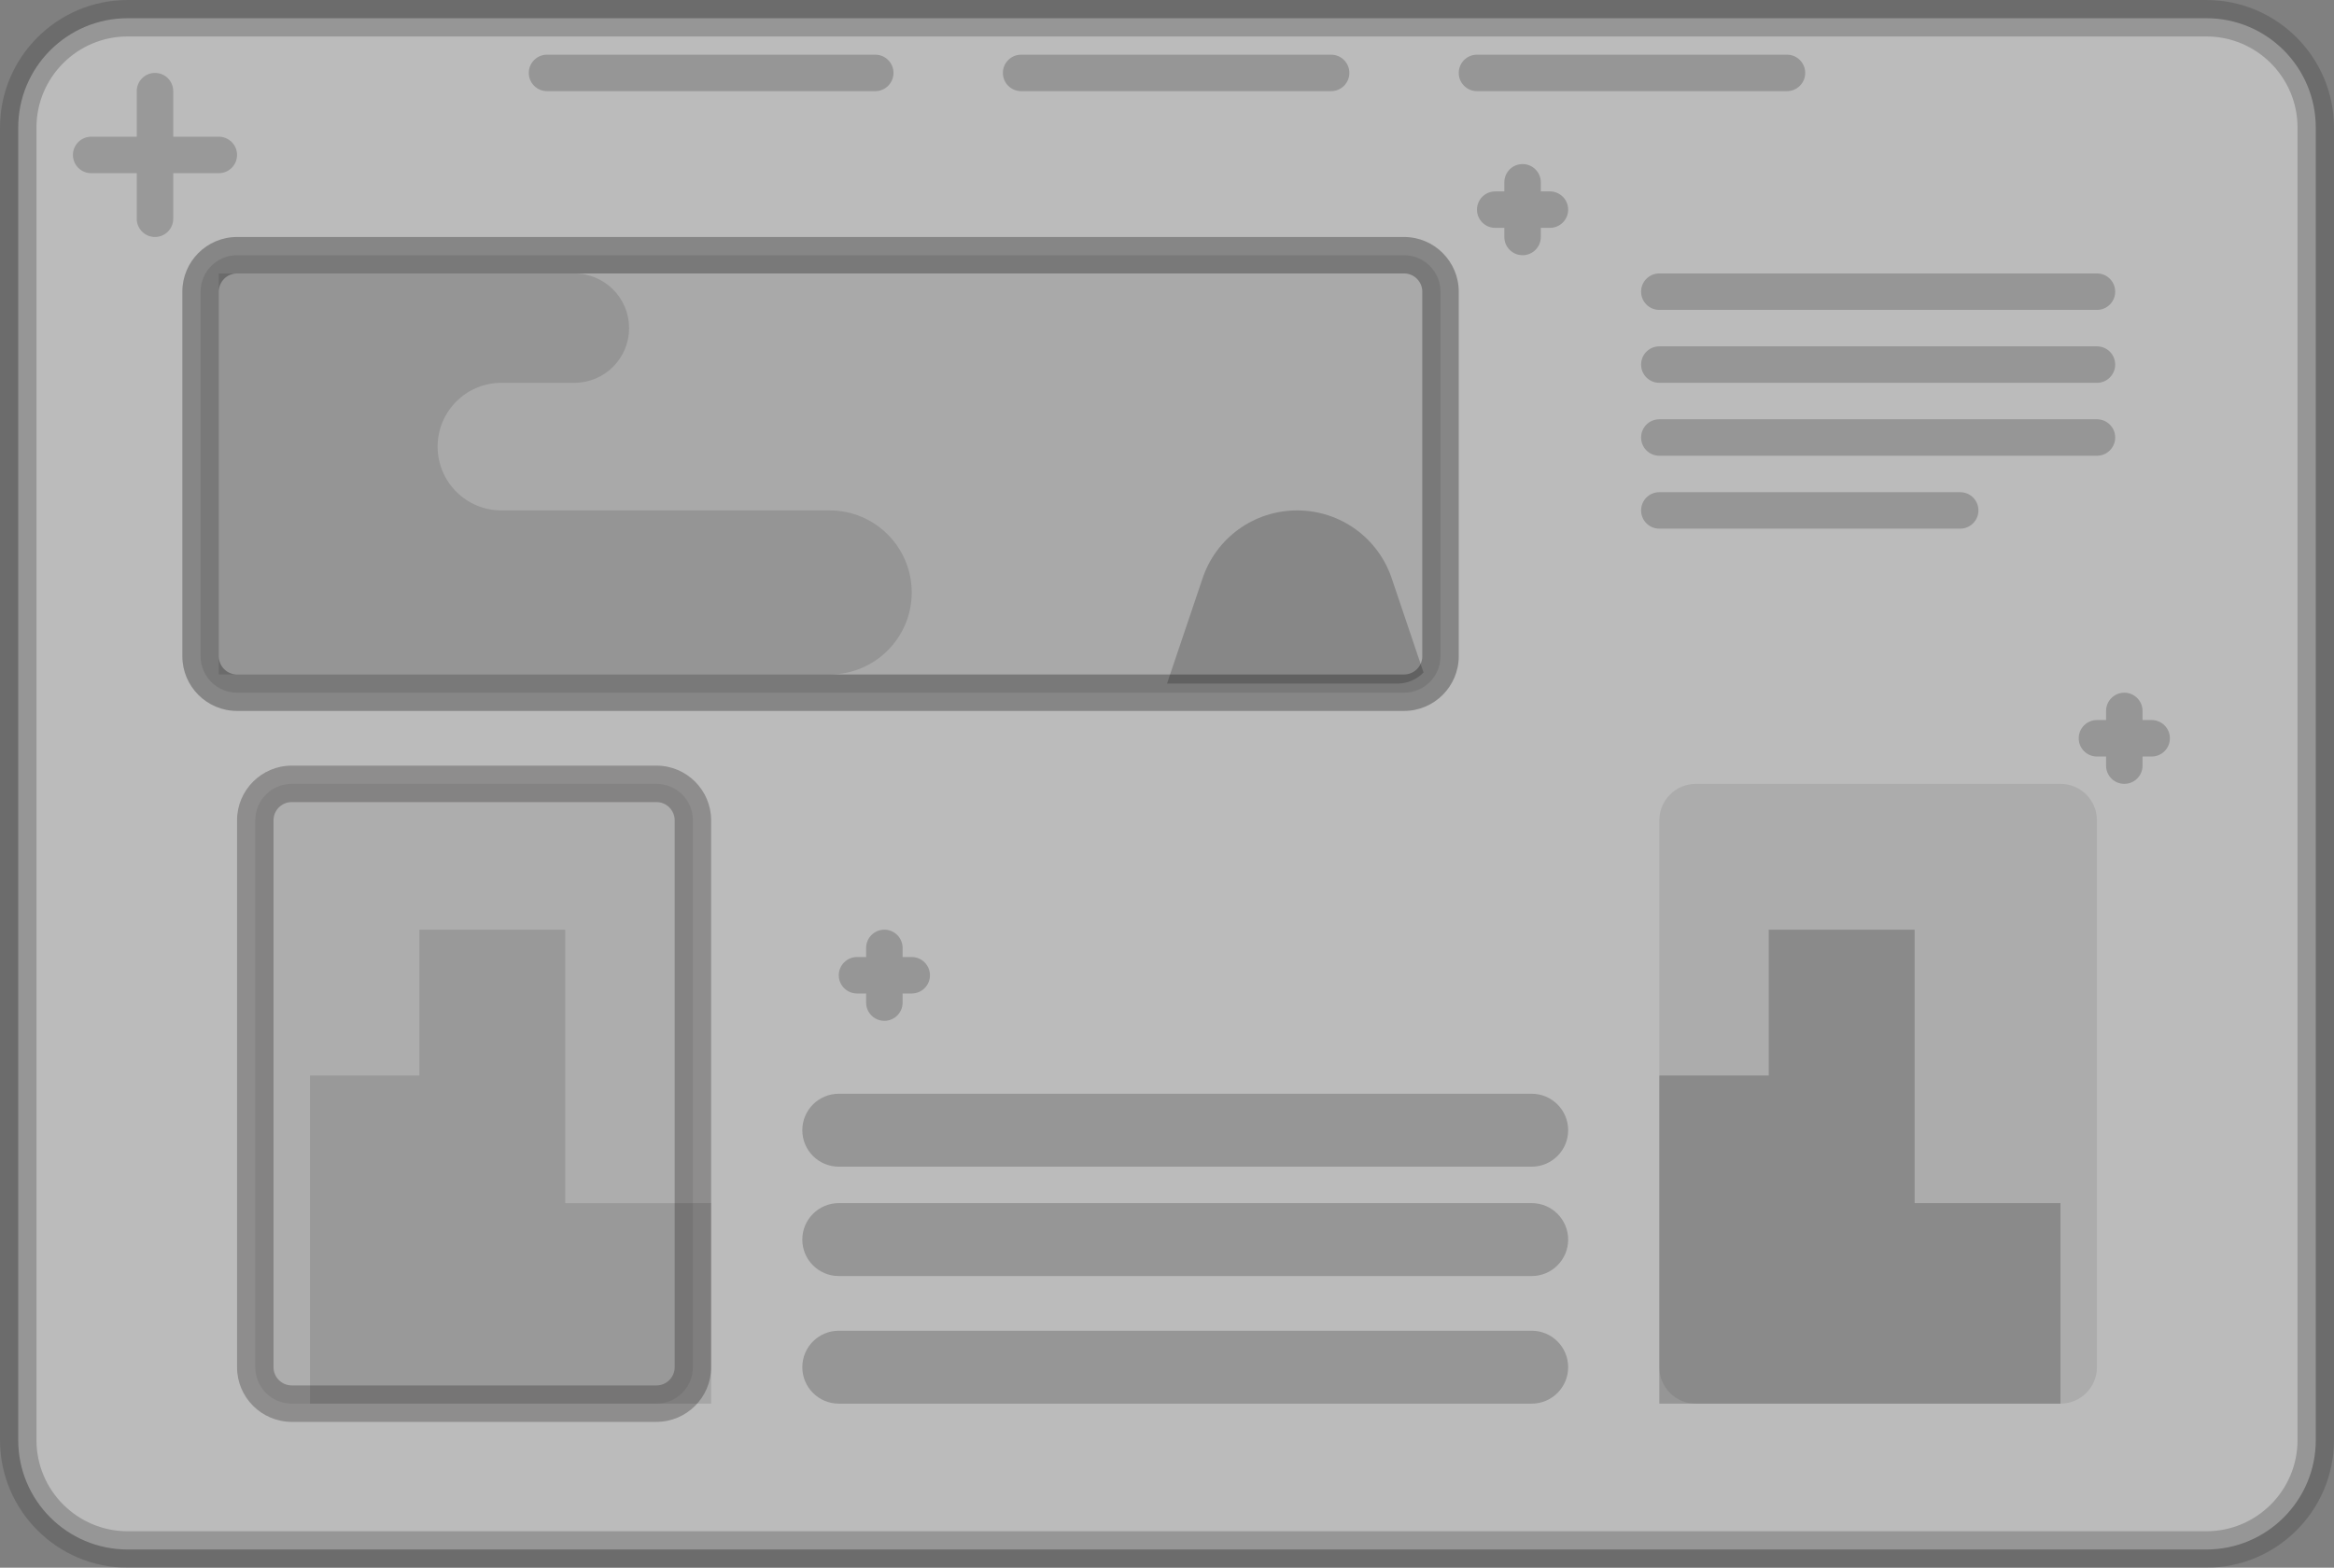 <?xml version="1.0" encoding="UTF-8"?>
<svg width="128px" height="86px" viewBox="0 0 128 86" version="1.1" xmlns="http://www.w3.org/2000/svg" xmlns:xlink="http://www.w3.org/1999/xlink">
    <rect x="0" y="0" width="128" height="86" fill="#808080" stroke="none"/>
    <!-- Generator: Sketch 47.1 (45422) - http://www.bohemiancoding.com/sketch -->
    <title>Artboard</title>
    <desc>Created with Sketch.</desc>
    <defs></defs>
    <g id="大屏数据可视化--后台" stroke="none" stroke-width="1" fill="none" fill-rule="evenodd">
        <g id="Artboard">
            <g id="Illustrations-/-illustration-favorites-Copy" transform="translate(-218, -269)">
                <path d="M324,369 C324,372.313 321.313,375 318,375 L246,375 C242.686,375 240,372.313 240,369 L240,255 C240,251.686 242.686,249 246,249 L318,249 C321.313,249 324,251.686 324,255 L324,369 Z" id="Fill-38" fill="#FFFFFF" opacity="0.462" transform="translate(282, 312) rotate(90) translate(-282, -312) "></path>
                <path d="M246,250 C243.243,250 241,252.243 241,255 L241,369 C241,371.757 243.243,374 246,374 L318,374 C320.757,374 323,371.757 323,369 L323,255 C323,252.243 320.757,250 318,250 L246,250 Z M318,376 L246,376 C242.141,376 239,372.86 239,369 L239,255 C239,251.14 242.141,248 246,248 L318,248 C321.86,248 325,251.14 325,255 L325,369 C325,372.86 321.86,376 318,376 L318,376 Z" id="Fill-36" fill="#3D3D3D" opacity="0.288" transform="translate(282, 312) rotate(90) translate(-282, -312) "></path>
                <path d="M256,344 C256,345.104 255.105,346 254,346 L234,346 C232.895,346 232,345.104 232,344 L232,314 C232,312.896 232.895,312 234,312 L254,312 C255.105,312 256,312.896 256,314 L256,344 Z" id="Fill-31" fill-opacity="0.2" fill="#000000" opacity="0.383"></path>
                <path d="M333,344 C333,345.104 332.104,346 331,346 L311,346 C309.896,346 309,345.104 309,344 L309,314 C309,312.896 309.896,312 311,312 L331,312 C332.104,312 333,312.896 333,314 L333,344 Z" id="Fill-31-Copy" fill-opacity="0.2" fill="#000000" opacity="0.394"></path>
                <path d="M297,305 C297,306.104 296.104,307 295,307 L231,307 C229.895,307 229,306.104 229,305 L229,285 C229,283.896 229.895,283 231,283 L295,283 C296.104,283 297,283.896 297,285 L297,305 Z" id="Fill-30" fill-opacity="0.2" fill="#000000" opacity="0.485"></path>
                <path d="M294.636,306.5 C295.199,306.5 295.705,306.265 296.069,305.891 L294.338,300.767 C293.599,298.514 291.509,297 289.137,297 C286.766,297 284.676,298.514 283.94,300.759 L282,306.5 L294.636,306.5 Z" id="Fill-29" fill-opacity="0.2" fill="#000000"></path>
                <path d="M263.5,297 L245.5,297 C243.567,297 242,295.433 242,293.5 C242,291.567 243.567,290 245.5,290 L249.5,290 C251.157,290 252.5,288.657 252.5,287 C252.5,285.343 251.157,284 249.5,284 L230,284 L230,306 L263.5,306 C265.986,306 268,303.986 268,301.5 C268,299.014 265.986,297 263.5,297" id="Fill-28" fill-opacity="0.2" fill="#000000" opacity="0.605"></path>
                <path d="M231,284 C230.448,284 230,284.449 230,285 L230,305 C230,305.551 230.448,306 231,306 L295,306 C295.552,306 296,305.551 296,305 L296,285 C296,284.449 295.552,284 295,284 L231,284 Z M295,308 L231,308 C229.345,308 228,306.654 228,305 L228,285 C228,283.346 229.345,282 231,282 L295,282 C296.654,282 298,283.346 298,285 L298,305 C298,306.654 296.654,308 295,308 L295,308 Z" id="Fill-27" fill="#000000" opacity="0.282"></path>
                <polygon id="Fill-21" fill-opacity="0.2" fill="#000000" opacity="0.572" points="249 335 249 320 241 320 241 328 235 328 235 346 257 346 257 335"></polygon>
                <polygon id="Fill-21-Copy" fill-opacity="0.2" fill="#000000" points="323 335 323 320 315 320 315 328 309 328 309 346 331 346 331 335"></polygon>
                <path d="M234,313 C233.448,313 233,313.449 233,314 L233,344 C233,344.551 233.448,345 234,345 L254,345 C254.552,345 255,344.551 255,344 L255,314 C255,313.449 254.552,313 254,313 L234,313 Z M254,347 L234,347 C232.345,347 231,345.654 231,344 L231,314 C231,312.346 232.345,311 234,311 L254,311 C255.655,311 257,312.346 257,314 L257,344 C257,345.654 255.655,347 254,347 L254,347 Z" id="Fill-20" fill="#292525" opacity="0.305"></path>
                <path d="M264,329 C262.896,329 262,329.896 262,331 C262,332.104 262.896,333 264,333 L302,333 C303.104,333 304,332.104 304,331 C304,329.896 303.104,329 302,329 L264,329 Z" id="Fill-19" fill-opacity="0.2" fill="#000000"></path>
                <path d="M264,335 C262.896,335 262,335.896 262,337 C262,338.104 262.896,339 264,339 L302,339 C303.104,339 304,338.104 304,337 C304,335.896 303.104,335 302,335 L264,335 Z" id="Fill-19-Copy" fill-opacity="0.2" fill="#000000"></path>
                <path d="M264,342 C262.896,342 262,342.896 262,344 C262,345.104 262.896,346 264,346 L302,346 C303.104,346 304,345.104 304,344 C304,342.896 303.104,342 302,342 L264,342 Z" id="Fill-19-Copy-2" fill-opacity="0.2" fill="#000000"></path>
                <path d="M266,272 L248,272 C247.447,272 247,272.447 247,273 C247,273.552 247.447,274 248,274 L266,274 C266.553,274 267,273.552 267,273 C267,272.447 266.553,272 266,272" id="Fill-16" fill-opacity="0.2" fill="#000000"></path>
                <path d="M333,284 L309,284 C308.447,284 308,284.447 308,285 C308,285.552 308.447,286 309,286 L333,286 C333.553,286 334,285.552 334,285 C334,284.447 333.553,284 333,284" id="Fill-15" fill-opacity="0.2" fill="#000000"></path>
                <path d="M333,288 L309,288 C308.447,288 308,288.447 308,289 C308,289.552 308.447,290 309,290 L333,290 C333.553,290 334,289.552 334,289 C334,288.447 333.553,288 333,288" id="Fill-14" fill-opacity="0.2" fill="#000000"></path>
                <path d="M333,292 L309,292 C308.447,292 308,292.447 308,293 C308,293.552 308.447,294 309,294 L333,294 C333.553,294 334,293.552 334,293 C334,292.447 333.553,292 333,292" id="Fill-13" fill-opacity="0.2" fill="#000000"></path>
                <path d="M325.5,296 L309,296 C308.447,296 308,296.447 308,297 C308,297.552 308.447,298 309,298 L325.5,298 C326.053,298 326.5,297.552 326.5,297 C326.5,296.447 326.053,296 325.5,296" id="Fill-12" fill-opacity="0.2" fill="#000000"></path>
                <path d="M291,272 L274,272 C273.447,272 273,272.447 273,273 C273,273.552 273.447,274 274,274 L291,274 C291.553,274 292,273.552 292,273 C292,272.447 291.553,272 291,272" id="Fill-11" fill-opacity="0.2" fill="#000000"></path>
                <path d="M316,272 L299,272 C298.447,272 298,272.447 298,273 C298,273.552 298.447,274 299,274 L316,274 C316.553,274 317,273.552 317,273 C317,272.447 316.553,272 316,272" id="Fill-10" fill-opacity="0.2" fill="#000000"></path>
                <path d="M336,308.5 L335.5,308.5 L335.5,308 C335.5,307.448 335.052,307 334.5,307 C333.948,307 333.5,307.448 333.5,308 L333.5,308.5 L333,308.5 C332.448,308.5 332,308.948 332,309.5 C332,310.052 332.448,310.5 333,310.5 L333.5,310.5 L333.5,311 C333.5,311.552 333.948,312 334.5,312 C335.052,312 335.5,311.552 335.5,311 L335.5,310.5 L336,310.5 C336.552,310.5 337,310.052 337,309.5 C337,308.948 336.552,308.5 336,308.5" id="Fill-6" fill-opacity="0.2" fill="#000000"></path>
                <path d="M303,279.5 L302.5,279.5 L302.5,279 C302.5,278.448 302.052,278 301.5,278 C300.948,278 300.5,278.448 300.5,279 L300.5,279.5 L300,279.5 C299.448,279.5 299,279.948 299,280.5 C299,281.052 299.448,281.5 300,281.5 L300.5,281.5 L300.5,282 C300.5,282.552 300.948,283 301.5,283 C302.052,283 302.5,282.552 302.5,282 L302.5,281.5 L303,281.5 C303.552,281.5 304,281.052 304,280.5 C304,279.948 303.552,279.5 303,279.5" id="Fill-5" fill-opacity="0.2" fill="#000000"></path>
                <path d="M227.5,276.5 L227.5,274 C227.5,273.448 227.052,273 226.5,273 C225.948,273 225.5,273.448 225.5,274 L225.5,276.5 L223,276.5 C222.448,276.5 222,276.948 222,277.5 C222,278.052 222.448,278.5 223,278.5 L225.5,278.5 L225.5,281 C225.5,281.552 225.948,282 226.5,282 C227.052,282 227.5,281.552 227.5,281 L227.5,278.5 L230,278.5 C230.552,278.5 231,278.052 231,277.5 C231,276.948 230.552,276.5 230,276.5 L227.5,276.5 Z" id="Fill-4" fill-opacity="0.2" fill="#111111"></path>
                <path d="M268,321.5 L267.5,321.5 L267.5,321 C267.5,320.448 267.052,320 266.5,320 C265.948,320 265.5,320.448 265.5,321 L265.5,321.5 L265,321.5 C264.448,321.5 264,321.948 264,322.5 C264,323.052 264.448,323.5 265,323.5 L265.5,323.5 L265.5,324 C265.5,324.552 265.948,325 266.5,325 C267.052,325 267.5,324.552 267.5,324 L267.5,323.5 L268,323.5 C268.552,323.5 269,323.052 269,322.5 C269,321.948 268.552,321.5 268,321.5" id="Fill-3" fill-opacity="0.2" fill="#000000"></path>
            </g>
        </g>
    </g>
</svg>